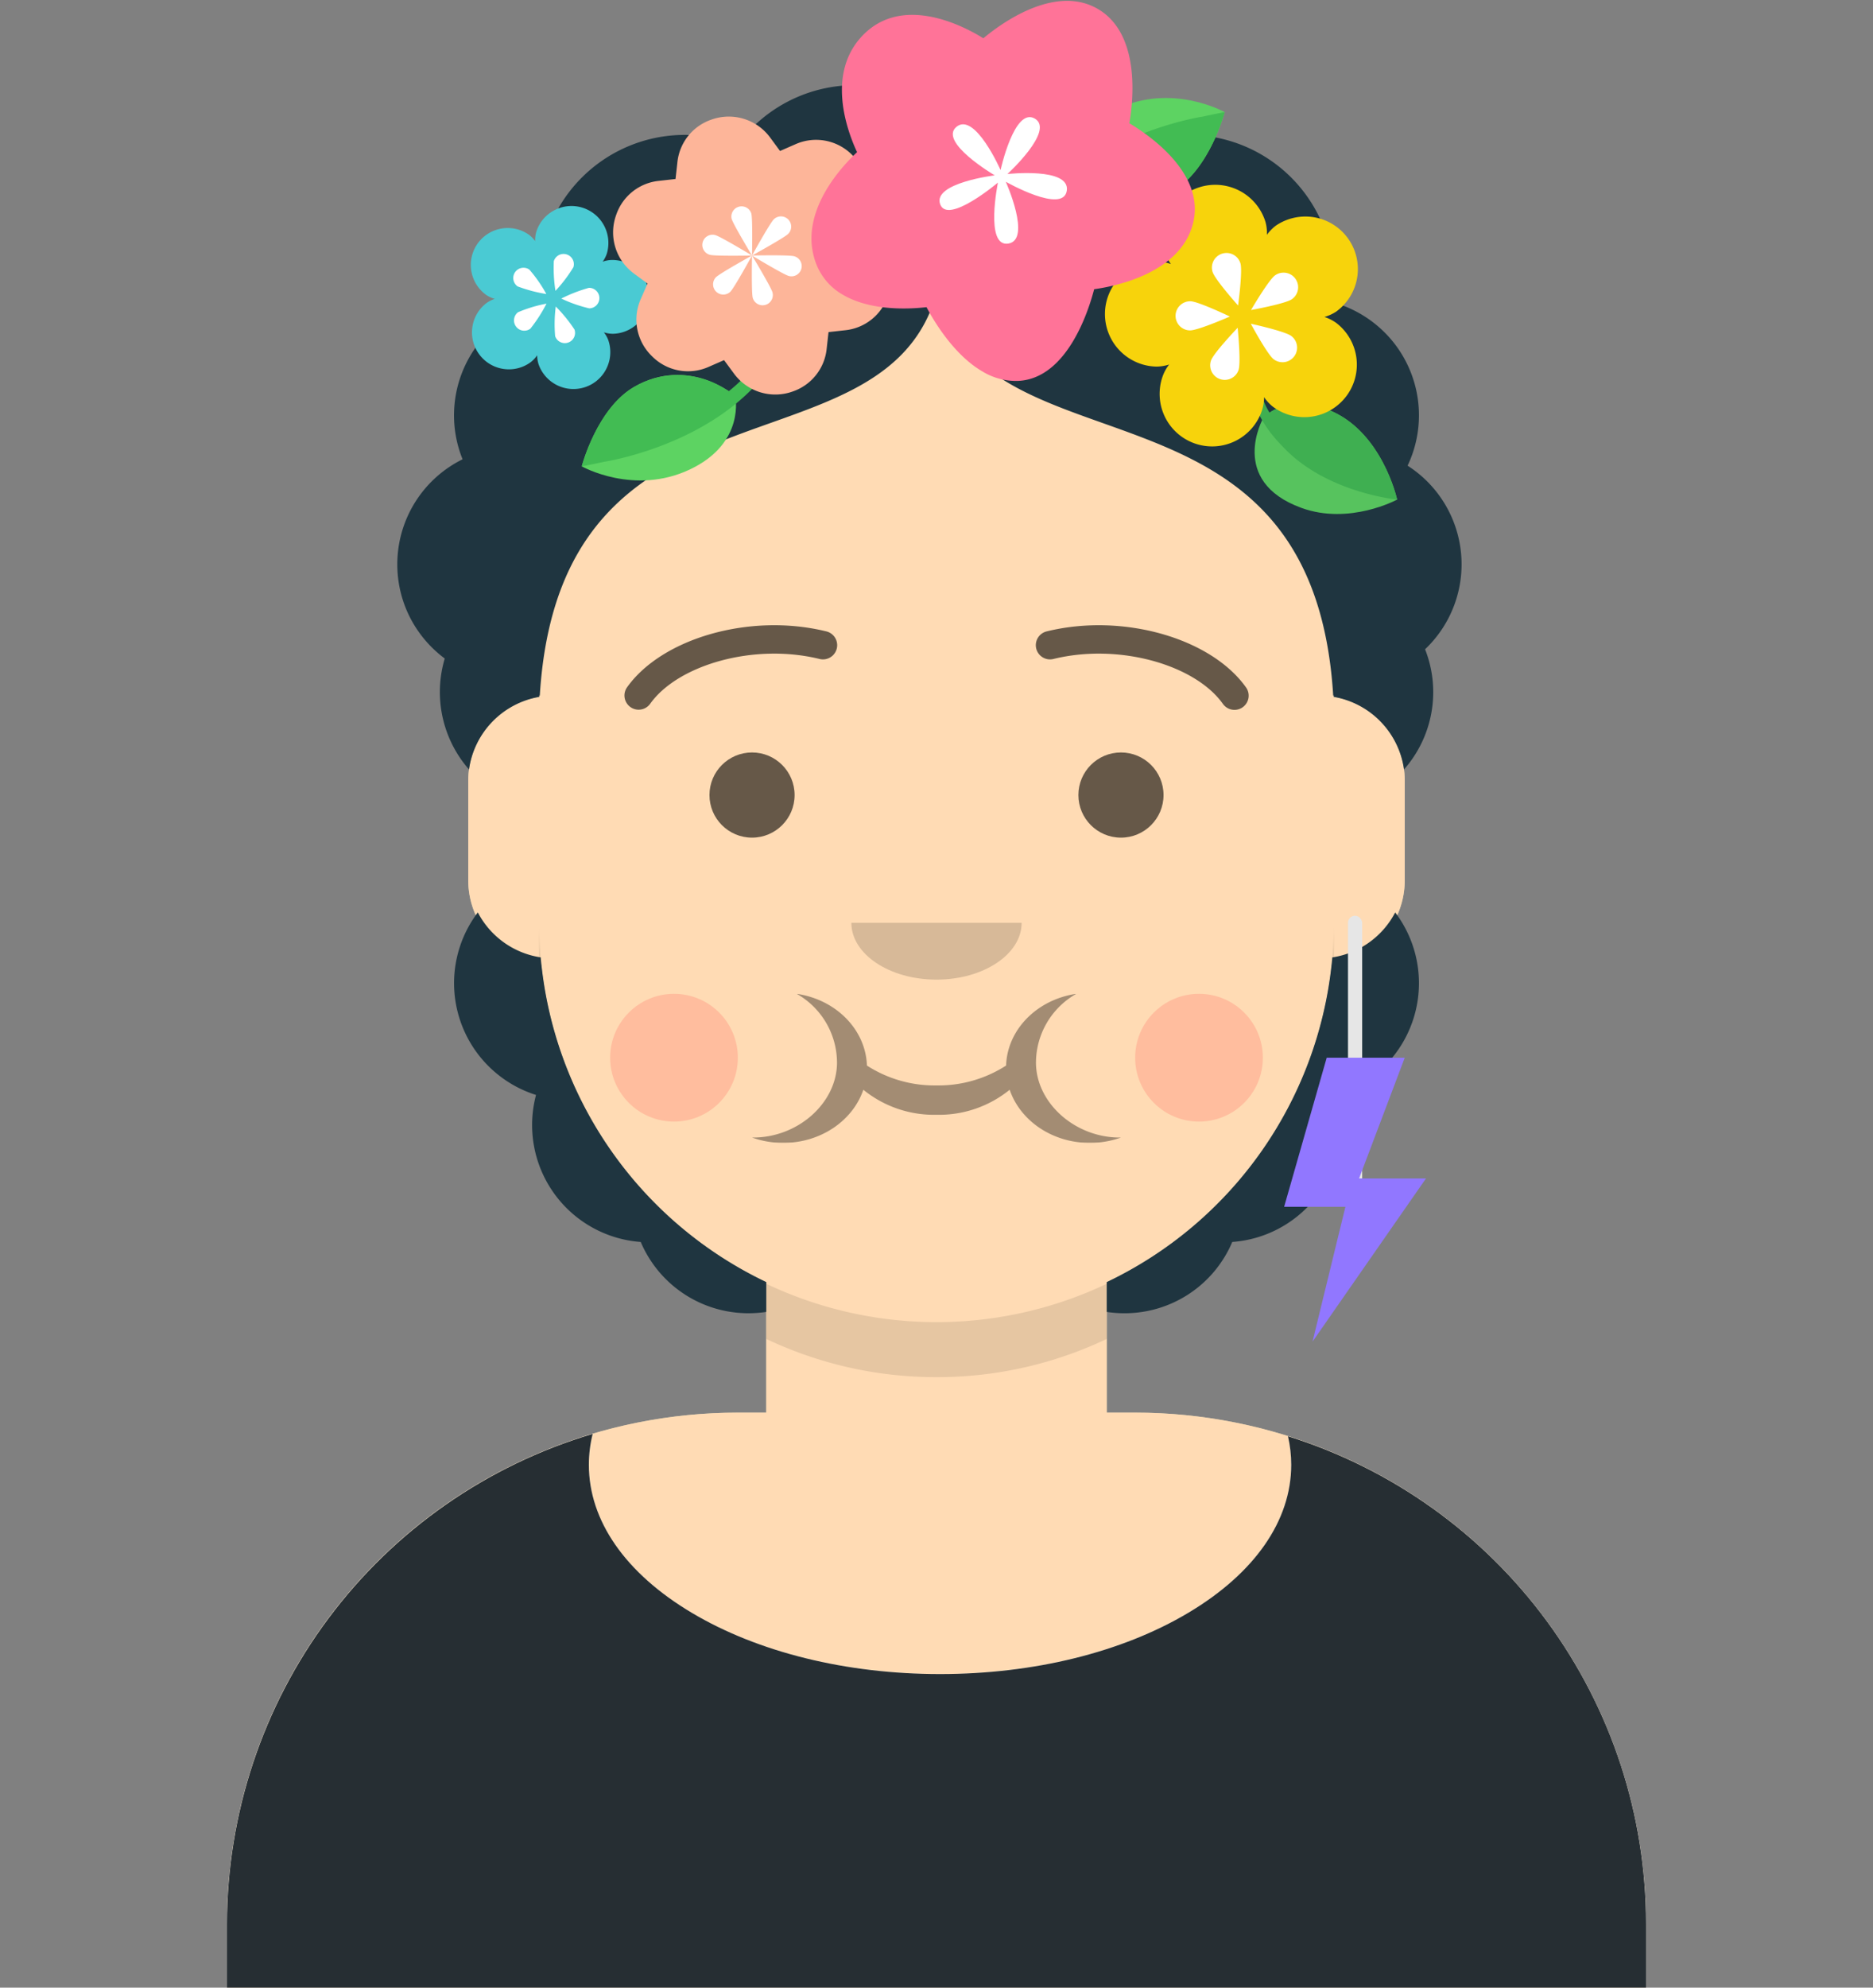 <svg xmlns="http://www.w3.org/2000/svg" xmlns:xlink="http://www.w3.org/1999/xlink" width="264" height="280" viewBox="0 0 264 280">
  <rect x="0" y="0" width="264" height="280" fill="#808080" stroke="none"/>
  <defs>
    <clipPath id="clip-path">
      <rect width="264" height="280" fill="none"/>
    </clipPath>
    <clipPath id="clip-path-2">
      <path id="Body" d="M0,244v-9a72,72,0,0,1,72-72h4V144.611a56.038,56.038,0,0,1-31.694-44.73A12,12,0,0,1,34,88V74A12,12,0,0,1,44,62.166V56a56,56,0,0,1,112,0v6.166A12,12,0,0,1,166,74V88a12,12,0,0,1-10.305,11.881A56.038,56.038,0,0,1,124,144.611V163h4a72,72,0,0,1,72,72v9Z" fill="#d0c6ac"/>
    </clipPath>
    <clipPath id="clip-path-3">
      <rect width="200" height="77.998" fill="none"/>
    </clipPath>
    <clipPath id="clip-path-4">
      <path id="Clothes" d="M200,78H0V69.052A72.05,72.05,0,0,1,51.534,0,18.064,18.064,0,0,0,51,4.348c0,7.874,5.149,15.277,14.5,20.845s21.78,8.634,35,8.634,25.652-3.066,35-8.634S150,12.222,150,4.348A18.045,18.045,0,0,0,149.544.33,71.927,71.927,0,0,1,200,69.052V78Z" transform="translate(32 32)" fill="#e6e6e6"/>
    </clipPath>
    <clipPath id="clip-path-5">
      <rect width="92" height="21" fill="none"/>
    </clipPath>
    <clipPath id="clip-path-6">
      <rect width="24" height="8" fill="none"/>
    </clipPath>
    <clipPath id="clip-path-7">
      <rect width="64" height="12" fill="none"/>
    </clipPath>
    <clipPath id="clip-path-8">
      <rect width="88.001" height="11.922" fill="none"/>
    </clipPath>
    <clipPath id="clip-path-10">
      <rect width="150" height="188.88" fill="none"/>
    </clipPath>
    <clipPath id="clip-path-11">
      <rect fill="none"/>
    </clipPath>
  </defs>
  <g id="avataaar" clip-path="url(#clip-path)">
    <g id="Body-2" data-name="Body" transform="translate(32 36)">
      <path id="Body-3" data-name="Body" d="M0,244v-9a72,72,0,0,1,72-72h4V144.611a56.038,56.038,0,0,1-31.694-44.73A12,12,0,0,1,34,88V74A12,12,0,0,1,44,62.166V56a56,56,0,0,1,112,0v6.166A12,12,0,0,1,166,74V88a12,12,0,0,1-10.305,11.881A56.038,56.038,0,0,1,124,144.611V163h4a72,72,0,0,1,72,72v9Z" fill="#d0c6ac"/>
      <g id="Body-4" data-name="Body" clip-path="url(#clip-path-2)">
        <g id="_Skin" data-name="🎨 Skin" transform="translate(-32)">
          <rect id="_Skin_background" data-name="🎨 Skin background" width="264" height="244" fill="rgba(0,0,0,0)"/>
          <rect id="Color" width="244" height="244" fill="#ffdbb4"/>
        </g>
        <path id="Neck_Shadow" data-name="Neck Shadow" d="M56,79A55.825,55.825,0,0,1,16.4,62.6,55.825,55.825,0,0,1,0,23V15.477a56,56,0,0,0,112-.451V23A56.063,56.063,0,0,1,77.8,74.6,55.65,55.65,0,0,1,56,79Z" transform="translate(44 79)" fill="rgba(0,0,0,0.1)"/>
      </g>
    </g>
    <g id="_Clothes" data-name="👔 Clothes" transform="translate(32 202.002)" clip-path="url(#clip-path-3)">
      <path id="Clothes-2" data-name="Clothes" d="M200,78H0V69.052A72.05,72.05,0,0,1,51.534,0,18.064,18.064,0,0,0,51,4.348c0,7.874,5.149,15.277,14.5,20.845s21.78,8.634,35,8.634,25.652-3.066,35-8.634S150,12.222,150,4.348A18.045,18.045,0,0,0,149.544.33,71.927,71.927,0,0,1,200,69.052V78Z" transform="translate(0 -0.002)" fill="#e6e6e6"/>
      <g transform="translate(-32 -32.002)" clip-path="url(#clip-path-4)">
        <g id="_Color_Fabric" data-name="↳ Color Fabric">
          <rect id="_Color_Fabric_background" data-name="↳ Color Fabric background" width="264" height="110" fill="rgba(0,0,0,0)"/>
          <rect id="_Color" data-name="🖍Color" width="264" height="110" fill="#262e33"/>
        </g>
      </g>
    </g>
    <g id="Face" transform="translate(76 82)">
      <g id="_Mouth" data-name="👄 Mouth" transform="translate(10 58)" clip-path="url(#clip-path-5)">
        <g id="Om_Nom_Nom" data-name="Om Nom Nom" transform="translate(20)" opacity="0.6">
          <path id="Delicious" d="M36.314,13.514A15.79,15.79,0,0,1,26,17.04a15.79,15.79,0,0,1-10.313-3.526C14.213,17.847,9.714,21,4.392,21A12.98,12.98,0,0,1,0,20.244l.176,0c6.331,0,11.8-4.9,11.8-10.569A11.178,11.178,0,0,0,6.294,0c5.5.8,9.725,5,9.9,10.107A17.612,17.612,0,0,0,26,12.906a17.612,17.612,0,0,0,9.809-2.8C35.982,5,40.208.8,45.707,0a11.177,11.177,0,0,0-5.687,9.677c0,5.668,5.474,10.569,11.8,10.569l.176,0A12.985,12.985,0,0,1,47.607,21C42.286,21,37.787,17.847,36.314,13.514Z" fill="rgba(0,0,0,0.6)"/>
        </g>
        <circle id="Redish" cx="9" cy="9" r="9" fill="rgba(255,70,70,0.2)"/>
        <circle id="Redish-2" data-name="Redish" cx="9" cy="9" r="9" transform="translate(74)" fill="rgba(255,70,70,0.2)"/>
      </g>
      <g id="_Nose" data-name="👃🏽 Nose" transform="translate(44 48)" clip-path="url(#clip-path-6)">
        <path id="Nose" d="M0,0C0,4.418,5.373,8,12,8h0c6.627,0,12-3.582,12-8" fill="rgba(0,0,0,0.16)"/>
      </g>
      <g id="_Eyes" data-name="👁 Eyes" transform="translate(24 24)" clip-path="url(#clip-path-7)">
        <circle id="Eye" cx="6" cy="6" r="6" fill="rgba(0,0,0,0.6)"/>
        <circle id="Eye-2" data-name="Eye" cx="6" cy="6" r="6" transform="translate(52)" fill="rgba(0,0,0,0.6)"/>
      </g>
      <g id="_Eyebrow" data-name="✏️ Eyebrow" transform="translate(12 6.078)" clip-path="url(#clip-path-8)">
        <g id="I_Browse" data-name="I Browse" transform="translate(0 -0.078)">
          <path id="Eyebrow" d="M3.63,11.08c3.915-5.509,14.648-8.6,23.893-6.327A2,2,0,1,0,28.477.868C17.741-1.768,5.312,1.809.37,8.763A2,2,0,0,0,3.63,11.08Z" transform="translate(0 0.078)" fill="rgba(0,0,0,0.6)"/>
          <path id="Eyebrow-2" data-name="Eyebrow" d="M-3.63,11.08c-3.915-5.509-14.648-8.6-23.893-6.327a2,2,0,0,1-2.419-1.465A2,2,0,0,1-28.477.868C-17.741-1.768-5.312,1.809-.37,8.763a2,2,0,0,1-.472,2.789A2,2,0,0,1-3.63,11.08Z" transform="translate(88 0.078)" fill="rgba(0,0,0,0.6)"/>
        </g>
      </g>
    </g>
    <g id="Top">
      <rect id="Mask-2" data-name="Mask" width="264" height="280" fill="none"/>
      <g id="Top-2" data-name="Top" clip-path="url(#clip-path)">
        <g id="Top-3" data-name="Top" transform="translate(56 0.12)" clip-path="url(#clip-path-10)">
          <g id="Cabello" transform="translate(0 11.88)">
            <path id="Cabello-2" data-name="Cabello" d="M100,172.813v-4.2a56.187,56.187,0,0,0,31.792-45.743,12.026,12.026,0,0,0,8.861-6.335,16.509,16.509,0,0,1,.082,19.824,16.575,16.575,0,0,1-3.657,3.582,16.378,16.378,0,0,1-4.631,2.308A16.622,16.622,0,0,1,133,146.5a16.5,16.5,0,0,1-15.312,16.457A16.485,16.485,0,0,1,102.5,173,16.788,16.788,0,0,1,100,172.813Zm-65.688-9.855a16.516,16.516,0,0,1-14.758-20.712,16.4,16.4,0,0,1-4.63-2.308,16.6,16.6,0,0,1-3.658-3.582,16.511,16.511,0,0,1,.083-19.824,12.026,12.026,0,0,0,8.861,6.335A56.187,56.187,0,0,0,52,168.611v4.2a16.979,16.979,0,0,1-2.5.187A16.484,16.484,0,0,1,34.312,162.958ZM10.105,96.394A16.535,16.535,0,0,1,6.689,80.768a16.66,16.66,0,0,1-4.866-5.722,16.521,16.521,0,0,1,.734-16.372A16.529,16.529,0,0,1,9.2,52.7,16.512,16.512,0,0,1,20.227,30.559,21.015,21.015,0,0,1,20,27.5,20.513,20.513,0,0,1,47.953,8.4,20.473,20.473,0,0,1,64.5,0,20.384,20.384,0,0,1,76,3.527,20.522,20.522,0,0,1,96.923,2.29,20.684,20.684,0,0,1,104.047,8.4,20.506,20.506,0,0,1,132,27.5a20.831,20.831,0,0,1-.227,3.058,16.6,16.6,0,0,1,8.753,5.814A16.516,16.516,0,0,1,142.4,53.6a16.491,16.491,0,0,1,2.464,25.863,16.454,16.454,0,0,1-2.966,16.925A12.1,12.1,0,0,0,132,86.169v-.232l-.084.064C129.014,38.852,83.447,55.743,76,29.336,68.556,55.747,22.986,38.851,20.083,86L20,85.937v.232a12.092,12.092,0,0,0-9.893,10.224v0Z" fill="#1f3540"/>
          </g>
          <g id="Ornamentos" transform="translate(10 -0.12)">
            <g id="hoja" transform="translate(105.219 67.101) rotate(20)" opacity="0.9">
              <path id="leaf" d="M.089-10S-1.572,0,9.478,0C16.7,0,21.755-5.714,21.755-5.714s-5.417-8.571-13.722-8.571C1.533-14.286.089-10,.089-10Z" transform="translate(3.522)" fill="#5dd362"/>
              <path id="leaf-2" data-name="leaf" d="M25.261-.789S19.844-9.36,11.539-9.36c-4.333,0-6.428,1.929-7.367,3.214a9.873,9.873,0,0,1-2.817-3.5.632.632,0,0,0-.65-.429A.438.438,0,0,0,.416-10a.706.706,0,0,0-.361.929C.128-8.86,1.933-4.932,7.422-2.36,15.366,1.783,25.261-.789,25.261-.789Z" transform="translate(0.017 -4.926)" fill="#42bc53"/>
            </g>
            <g id="hoja-2" data-name="hoja" transform="translate(102.115 8) rotate(60)">
              <path id="leaf-3" data-name="leaf" d="M14.053,12c0-6.1-6-12-6-12s-7.3,4.3-8,13,5.8,10.7,5.8,10.7S14.053,20.8,14.053,12Z" transform="translate(0.947)" fill="#5dd362"/>
              <path id="leaf-4" data-name="leaf" d="M2.64,29a.367.367,0,0,0,.3-.1,1.04,1.04,0,0,0,.6-1.3,23.61,23.61,0,0,1-1.1-4.4A12.22,12.22,0,0,0,9.64,12c0-6.1-6-12-6-12s-.4,1.1-1,3h0c-.2.5-5.2,13.6-.9,25.3A.961.961,0,0,0,2.64,29Z" transform="translate(5.36)" fill="#42bc53"/>
            </g>
            <g id="hoja-3" data-name="hoja" transform="translate(20.5 73.49) rotate(-120)">
              <path id="leaf-5" data-name="leaf" d="M14.053,12c0-6.1-6-12-6-12s-7.3,4.3-8,13,5.8,10.7,5.8,10.7S14.053,20.8,14.053,12Z" transform="translate(0.947)" fill="#5dd362"/>
              <path id="leaf-6" data-name="leaf" d="M2.64,29a.367.367,0,0,0,.3-.1,1.04,1.04,0,0,0,.6-1.3,23.61,23.61,0,0,1-1.1-4.4A12.22,12.22,0,0,0,9.64,12c0-6.1-6-12-6-12s-.4,1.1-1,3h0c-.2.5-5.2,13.6-.9,25.3A.961.961,0,0,0,2.64,29Z" transform="translate(5.36)" fill="#42bc53"/>
            </g>
            <g id="Flor" transform="translate(26 29) rotate(180)">
              <path id="Flor-2" data-name="Flor" d="M-23.9,20.935a5.168,5.168,0,0,1-1-3.853,5.165,5.165,0,0,1,2.019-3.429,4.261,4.261,0,0,1,1.142-.568,4.252,4.252,0,0,1-1.161-.527,5.206,5.206,0,0,1-1.277-7.242,5.206,5.206,0,0,1,7.242-1.277,4.259,4.259,0,0,1,.893.911A4.244,4.244,0,0,1-15.9,3.682,5.164,5.164,0,0,1-13.365.611,5.169,5.169,0,0,1-9.4.229,5.207,5.207,0,0,1-5.95,6.722a4.226,4.226,0,0,1-.583,1.124A4.214,4.214,0,0,1-5.291,7.6,5.206,5.206,0,0,1,0,12.706a5.177,5.177,0,0,1-.937,3.066A5.2,5.2,0,0,1-5.11,18a4.229,4.229,0,0,1-1.249-.206,4.229,4.229,0,0,1,.621,1.1,5.2,5.2,0,0,1-.662,4.68A5.171,5.171,0,0,1-8.962,25.5a5.206,5.206,0,0,1-6.609-3.224,4.227,4.227,0,0,1-.19-1.252,4.223,4.223,0,0,1-.857.932,5.167,5.167,0,0,1-3.853,1A5.163,5.163,0,0,1-23.9,20.935Z" transform="translate(0.523 -0.021) rotate(180)" fill="#4acad3"/>
              <path id="Flor-3" data-name="Flor" d="M-4.874,12.563a1.455,1.455,0,0,0,.471-.079,1.431,1.431,0,0,0,.827-.733,1.438,1.438,0,0,0,.068-1.1A20.926,20.926,0,0,0-6.154,7.4s0,0,0,.007,0,.017,0,.037a19.357,19.357,0,0,0-.081,4.144A1.445,1.445,0,0,0-4.874,12.563Zm-5.717-1.749a1.431,1.431,0,0,0,.868-.291A21,21,0,0,0-7.453,7h0l-.042.008a19.421,19.421,0,0,0-3.965,1.2,1.436,1.436,0,0,0-.561.953,1.434,1.434,0,0,0,.276,1.07A1.433,1.433,0,0,0-10.591,10.814Zm9.16-3.15h.012A1.447,1.447,0,0,0,0,6.195,1.451,1.451,0,0,0-1.443,4.776H-1.47A21,21,0,0,0-5.375,6.289l.008,0,.013.005.02.009A19.437,19.437,0,0,0-1.431,7.664ZM-7.479,5.646h0l-.016-.031A19.525,19.525,0,0,0-9.868,2.208a1.434,1.434,0,0,0-.827-.261,1.447,1.447,0,0,0-1.184.616,1.448,1.448,0,0,0,.355,2.012A20.938,20.938,0,0,0-7.481,5.645h0ZM-6.192,5.2h0A20.09,20.09,0,0,0-3.662,1.867a1.436,1.436,0,0,0-.106-1.1,1.436,1.436,0,0,0-.852-.7A1.457,1.457,0,0,0-5.043,0,1.438,1.438,0,0,0-6.424,1.022,20.791,20.791,0,0,0-6.192,5.2Z" transform="translate(7.516 -6.773) rotate(180)" fill="#fff"/>
            </g>
            <g id="Flor-4" data-name="Flor" transform="translate(20 16)">
              <path id="Flor-5" data-name="Flor" d="M30.1,32.67l.259-2.314,2.314-.259a7.12,7.12,0,0,0,6.054-4.811A7.23,7.23,0,0,0,36.182,17l-1.874-1.38.932-2.134A7.143,7.143,0,0,0,33.719,5.43a7.145,7.145,0,0,0-8.062-1.522l-2.133.933-1.38-1.875A7.236,7.236,0,0,0,13.861.42,7.119,7.119,0,0,0,9.052,6.474L8.793,8.788l-2.314.259a7.121,7.121,0,0,0-6.055,4.81,7.191,7.191,0,0,0,1.669,7.528h0a7.7,7.7,0,0,0,.877.752l1.875,1.38-.933,2.134a7.147,7.147,0,0,0,1.523,8.062A7.147,7.147,0,0,0,13.5,35.237l2.134-.933,1.38,1.875a7.232,7.232,0,0,0,8.283,2.547A7.121,7.121,0,0,0,30.1,32.67Z" transform="translate(0.423 0.428)" fill="#fdb599"/>
              <path id="Flor-6" data-name="Flor" d="M9.886,12.195A1.44,1.44,0,0,1,7.1,12.94C6.9,12.173,7,7,7,7S4.512,11.533,3.949,12.1a1.44,1.44,0,0,1-2.036-2.036C2.475,9.5,7,7,7,7s-5.168.106-5.936-.1a1.44,1.44,0,0,1,.746-2.782C2.581,4.328,7,7,7,7S4.328,2.581,4.122,1.813A1.44,1.44,0,0,1,6.9,1.068C7.11,1.836,7,7,7,7S9.5,2.475,10.059,1.913A1.44,1.44,0,0,1,12.1,3.949C11.533,4.512,7,7,7,7s5.169-.106,5.936.1a1.44,1.44,0,0,1-.746,2.782C11.427,9.68,7,7,7,7S9.679,11.426,9.886,12.195Z" transform="translate(12.996 12.996)" fill="#fff"/>
            </g>
            <g id="Flor-7" data-name="Flor" transform="translate(89 26)">
              <path id="Flor-8" data-name="Flor" d="M34.014,29.792a7.4,7.4,0,0,0-1.456-10.363,6.063,6.063,0,0,0-1.625-.808,6.051,6.051,0,0,0,1.652-.75A7.4,7.4,0,0,0,24.1,5.747a6.06,6.06,0,0,0-1.271,1.3,6.039,6.039,0,0,0-.2-1.8A7.4,7.4,0,0,0,8.468,9.567a6.013,6.013,0,0,0,.829,1.6,6,6,0,0,0-1.767-.355,7.4,7.4,0,0,0-.258,14.8,6.018,6.018,0,0,0,1.777-.293,6.018,6.018,0,0,0-.883,1.57A7.4,7.4,0,1,0,22.158,31.7a6.016,6.016,0,0,0,.271-1.782,6.01,6.01,0,0,0,1.22,1.326,7.4,7.4,0,0,0,10.365-1.456Z" transform="translate(0.744 0.03)" fill="#f7d30c"/>
              <path id="Flor-9" data-name="Flor" d="M6.936,17.878a2.057,2.057,0,0,1-1.944-2.725c.367-1.065,3.732-4.586,3.766-4.621,0,0,0,0,0,.007s0,.017,0,.037c.109,1.151.439,4.979.117,5.915A2.056,2.056,0,0,1,6.936,17.878Zm8.136-2.489a2.037,2.037,0,0,1-1.236-.414c-.9-.675-3.207-4.965-3.23-5.009h0a.347.347,0,0,1,.043.008c1.128.252,4.871,1.122,5.66,1.717a2.056,2.056,0,0,1-1.239,3.7ZM2.037,10.907H2.02A2.059,2.059,0,0,1,0,8.816,2.066,2.066,0,0,1,2.054,6.8h.038c1.11.02,5.516,2.132,5.558,2.153l-.041.02C6.556,9.424,3.047,10.907,2.037,10.907Zm8.6-2.872h0l.016-.03c.59-1,2.576-4.3,3.388-4.864A2.056,2.056,0,1,1,16.4,6.51c-.91.638-5.562,1.49-5.76,1.525ZM8.812,7.4h0c-.133-.15-3.271-3.677-3.6-4.747A2.058,2.058,0,0,1,6.576.09a2.092,2.092,0,0,1,.6-.09A2.043,2.043,0,0,1,9.142,1.455c.325,1.06-.3,5.749-.33,5.948Z" transform="translate(10.696 9.638)" fill="#fff"/>
            </g>
            <g id="Flor-10" data-name="Flor" transform="translate(48)">
              <path id="Flor-11" data-name="Flor" d="M53.761,31.427c1.825-6.983-5.994-12.415-8.953-14.185.514-2.934,1.673-12.561-4.468-16.116-6.1-3.534-13.793,2.2-16.116,4.148-.2-.125-.436-.268-.7-.423C20.455,3.076,12.753-.5,7.473,4.617c-5.645,5.468-2.313,14-1.045,16.7C4.269,23.325-1.956,29.906.61,36.9a8.552,8.552,0,0,0,3.882,4.538C8.523,43.776,14.1,43.4,16.215,43.15c.993,1.88,3.83,6.712,7.888,9.061a9.1,9.1,0,0,0,5.071,1.325c6.905-.358,9.916-10,10.67-12.913C42.7,40.227,51.929,38.425,53.761,31.427Z" transform="translate(0.377 0.12)" fill="#ff7398"/>
              <path id="Flor-12" data-name="Flor" d="M9.343,9.107s3.685,8.188.353,8.711-1.46-8.592-1.46-8.592S1.124,15.233.086,12.254s7.7-4.048,7.7-4.048S-.2,3.513,2.393,1.37,8.609,7.461,8.609,7.461,10.554-1.458,13.43.207,9.573,8.019,9.573,8.019s8.877-.99,8.369,2.352S9.343,9.107,9.343,9.107Z" transform="translate(18.422 16.496)" fill="#fff"/>
            </g>
          </g>
          <g id="Arete" transform="translate(125 128.88)">
            <rect id="Cadenita" width="2" height="39" rx="1" transform="translate(9)" fill="#e6e6e6"/>
            <path id="Rayo" d="M20,17H10.57L17,0H6L0,21H8.636L4,40Z" transform="translate(0 20)" fill="#9177ff"/>
          </g>
        </g>
      </g>
    </g>
  </g>
</svg>
